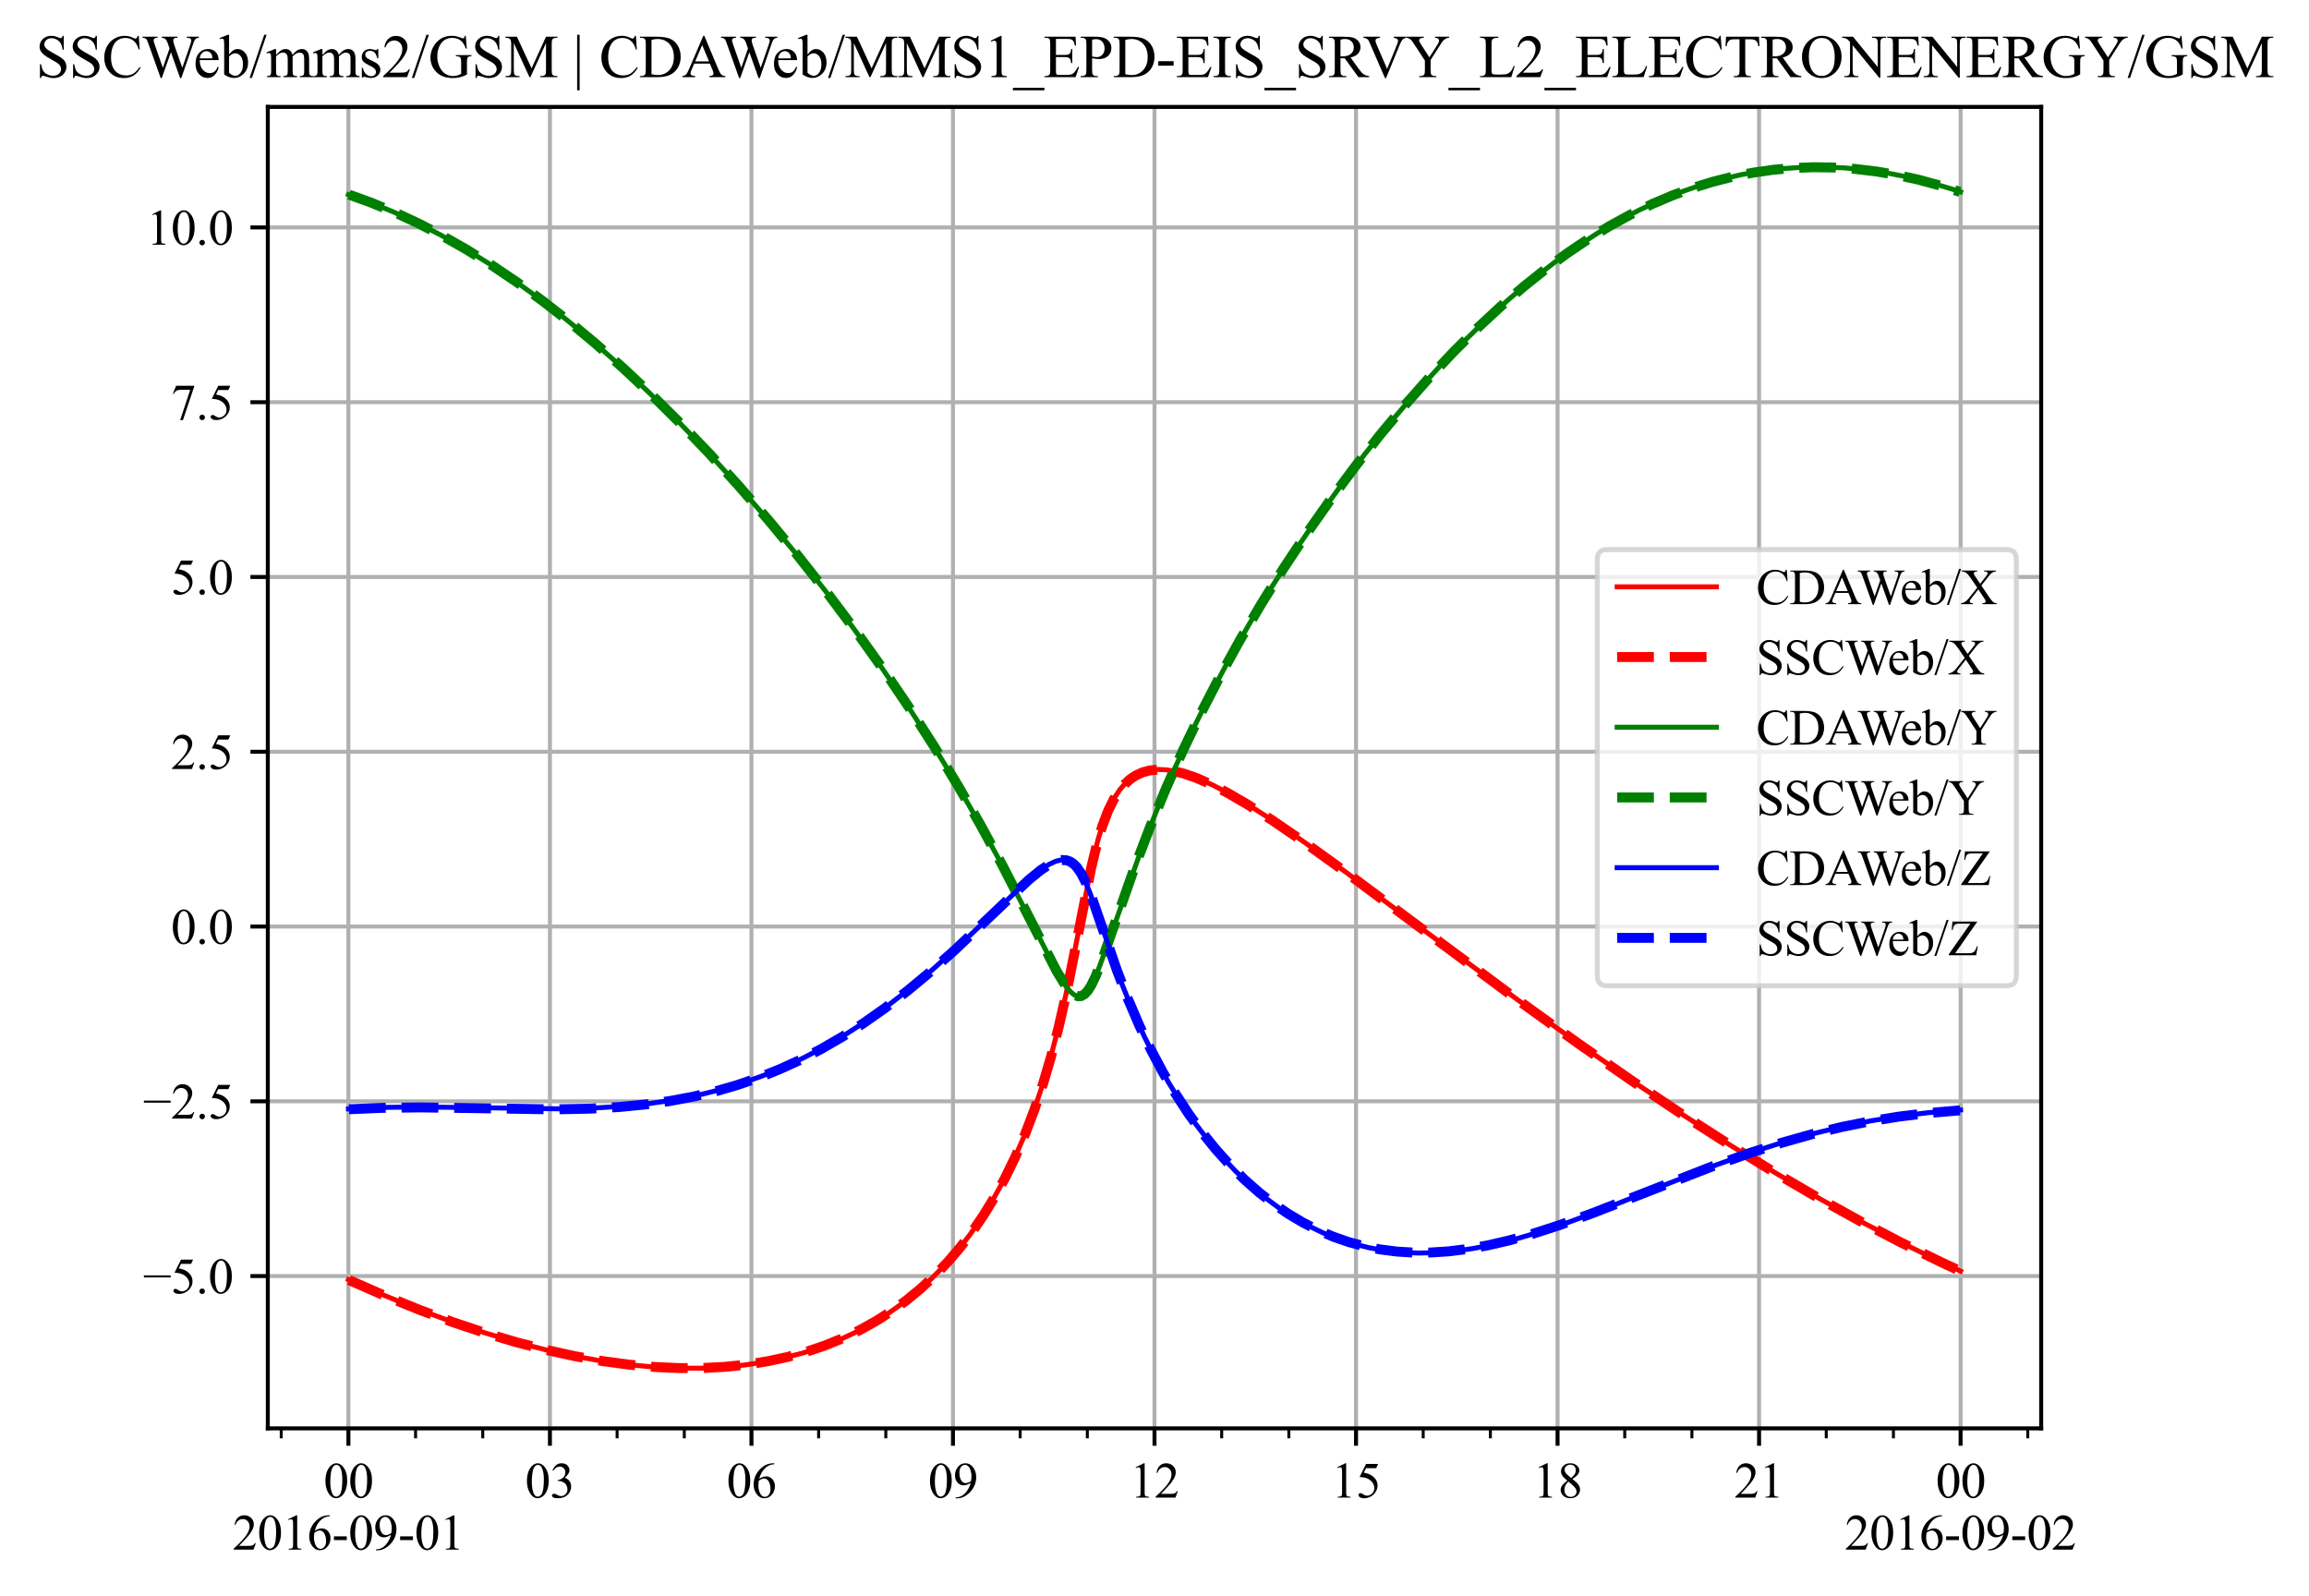 <?xml version="1.0" encoding="utf-8" standalone="no"?>
<!DOCTYPE svg PUBLIC "-//W3C//DTD SVG 1.1//EN"
  "http://www.w3.org/Graphics/SVG/1.1/DTD/svg11.dtd">
<svg xmlns:xlink="http://www.w3.org/1999/xlink" width="464.987pt" height="321.399pt" viewBox="0 0 464.987 321.399" xmlns="http://www.w3.org/2000/svg" version="1.1">
 <defs>
  <style type="text/css">*{stroke-linejoin: round; stroke-linecap: butt}</style>
 </defs>
 <g id="figure_1">
  <g id="patch_1">
   <path d="M 0 321.399 
L 464.987 321.399 
L 464.987 0 
L 0 0 
z
" style="fill: #ffffff"/>
  </g>
  <g id="axes_1">
   <g id="patch_2">
    <path d="M 53.933 287.644 
L 411.053 287.644 
L 411.053 21.532 
L 53.933 21.532 
z
" style="fill: #ffffff"/>
   </g>
   <g id="matplotlib.axis_1">
    <g id="xtick_1">
     <g id="line2d_1">
      <path d="M 70.162 287.644 
L 70.162 21.532 
" clip-path="url(#pa63a596f35)" style="fill: none; stroke: #b0b0b0; stroke-width: 0.8; stroke-linecap: square"/>
     </g>
     <g id="line2d_2">
      <defs>
       <path id="md179027263" d="M 0 0 
L 0 3.5 
" style="stroke: #000000; stroke-width: 0.8"/>
      </defs>
      <g>
       <use xlink:href="#md179027263" x="70.162" y="287.644" style="stroke: #000000; stroke-width: 0.8"/>
      </g>
     </g>
     <g id="text_1">
      <!-- 00 -->
      <g transform="translate(65.162 301.588) scale(0.1 -0.1)">
       <defs>
        <path id="TimesNewRomanPSMT-30" d="M 231 2094 
Q 231 2819 450 3342 
Q 669 3866 1031 4122 
Q 1313 4325 1613 4325 
Q 2100 4325 2488 3828 
Q 2972 3213 2972 2159 
Q 2972 1422 2759 906 
Q 2547 391 2217 158 
Q 1888 -75 1581 -75 
Q 975 -75 572 641 
Q 231 1244 231 2094 
z
M 844 2016 
Q 844 1141 1059 588 
Q 1238 122 1591 122 
Q 1759 122 1940 273 
Q 2122 425 2216 781 
Q 2359 1319 2359 2297 
Q 2359 3022 2209 3506 
Q 2097 3866 1919 4016 
Q 1791 4119 1609 4119 
Q 1397 4119 1231 3928 
Q 1006 3669 925 3112 
Q 844 2556 844 2016 
z
" transform="scale(0.016)"/>
       </defs>
       <use xlink:href="#TimesNewRomanPSMT-30"/>
       <use xlink:href="#TimesNewRomanPSMT-30" x="50"/>
      </g>
      <!-- 2016-09-01 -->
      <g transform="translate(46.833 312.06) scale(0.1 -0.1)">
       <defs>
        <path id="TimesNewRomanPSMT-32" d="M 2934 816 
L 2638 0 
L 138 0 
L 138 116 
Q 1241 1122 1691 1759 
Q 2141 2397 2141 2925 
Q 2141 3328 1894 3587 
Q 1647 3847 1303 3847 
Q 991 3847 742 3664 
Q 494 3481 375 3128 
L 259 3128 
Q 338 3706 661 4015 
Q 984 4325 1469 4325 
Q 1984 4325 2329 3994 
Q 2675 3663 2675 3213 
Q 2675 2891 2525 2569 
Q 2294 2063 1775 1497 
Q 997 647 803 472 
L 1909 472 
Q 2247 472 2383 497 
Q 2519 522 2628 598 
Q 2738 675 2819 816 
L 2934 816 
z
" transform="scale(0.016)"/>
        <path id="TimesNewRomanPSMT-31" d="M 750 3822 
L 1781 4325 
L 1884 4325 
L 1884 747 
Q 1884 391 1914 303 
Q 1944 216 2037 169 
Q 2131 122 2419 116 
L 2419 0 
L 825 0 
L 825 116 
Q 1125 122 1212 167 
Q 1300 213 1334 289 
Q 1369 366 1369 747 
L 1369 3034 
Q 1369 3497 1338 3628 
Q 1316 3728 1258 3775 
Q 1200 3822 1119 3822 
Q 1003 3822 797 3725 
L 750 3822 
z
" transform="scale(0.016)"/>
        <path id="TimesNewRomanPSMT-36" d="M 2869 4325 
L 2869 4209 
Q 2456 4169 2195 4045 
Q 1934 3922 1679 3669 
Q 1425 3416 1258 3105 
Q 1091 2794 978 2366 
Q 1428 2675 1881 2675 
Q 2316 2675 2634 2325 
Q 2953 1975 2953 1425 
Q 2953 894 2631 456 
Q 2244 -75 1606 -75 
Q 1172 -75 869 213 
Q 275 772 275 1663 
Q 275 2231 503 2743 
Q 731 3256 1154 3653 
Q 1578 4050 1965 4187 
Q 2353 4325 2688 4325 
L 2869 4325 
z
M 925 2138 
Q 869 1716 869 1456 
Q 869 1156 980 804 
Q 1091 453 1309 247 
Q 1469 100 1697 100 
Q 1969 100 2183 356 
Q 2397 613 2397 1088 
Q 2397 1622 2184 2012 
Q 1972 2403 1581 2403 
Q 1463 2403 1327 2353 
Q 1191 2303 925 2138 
z
" transform="scale(0.016)"/>
        <path id="TimesNewRomanPSMT-2d" d="M 259 1672 
L 1875 1672 
L 1875 1200 
L 259 1200 
L 259 1672 
z
" transform="scale(0.016)"/>
        <path id="TimesNewRomanPSMT-39" d="M 338 -88 
L 338 28 
Q 744 34 1094 217 
Q 1444 400 1770 856 
Q 2097 1313 2225 1859 
Q 1734 1544 1338 1544 
Q 891 1544 572 1889 
Q 253 2234 253 2806 
Q 253 3363 572 3797 
Q 956 4325 1575 4325 
Q 2097 4325 2469 3894 
Q 2925 3359 2925 2575 
Q 2925 1869 2578 1258 
Q 2231 647 1613 244 
Q 1109 -88 516 -88 
L 338 -88 
z
M 2275 2091 
Q 2331 2497 2331 2741 
Q 2331 3044 2228 3395 
Q 2125 3747 1936 3934 
Q 1747 4122 1506 4122 
Q 1228 4122 1018 3872 
Q 809 3622 809 3128 
Q 809 2469 1088 2097 
Q 1291 1828 1588 1828 
Q 1731 1828 1928 1897 
Q 2125 1966 2275 2091 
z
" transform="scale(0.016)"/>
       </defs>
       <use xlink:href="#TimesNewRomanPSMT-32"/>
       <use xlink:href="#TimesNewRomanPSMT-30" x="50"/>
       <use xlink:href="#TimesNewRomanPSMT-31" x="100"/>
       <use xlink:href="#TimesNewRomanPSMT-36" x="150"/>
       <use xlink:href="#TimesNewRomanPSMT-2d" x="200"/>
       <use xlink:href="#TimesNewRomanPSMT-30" x="233.301"/>
       <use xlink:href="#TimesNewRomanPSMT-39" x="283.301"/>
       <use xlink:href="#TimesNewRomanPSMT-2d" x="333.301"/>
       <use xlink:href="#TimesNewRomanPSMT-30" x="366.602"/>
       <use xlink:href="#TimesNewRomanPSMT-31" x="416.602"/>
      </g>
     </g>
    </g>
    <g id="xtick_2">
     <g id="line2d_3">
      <path d="M 110.745 287.644 
L 110.745 21.532 
" clip-path="url(#pa63a596f35)" style="fill: none; stroke: #b0b0b0; stroke-width: 0.8; stroke-linecap: square"/>
     </g>
     <g id="line2d_4">
      <g>
       <use xlink:href="#md179027263" x="110.745" y="287.644" style="stroke: #000000; stroke-width: 0.8"/>
      </g>
     </g>
     <g id="text_2">
      <!-- 03 -->
      <g transform="translate(105.745 301.588) scale(0.1 -0.1)">
       <defs>
        <path id="TimesNewRomanPSMT-33" d="M 325 3431 
Q 506 3859 782 4092 
Q 1059 4325 1472 4325 
Q 1981 4325 2253 3994 
Q 2459 3747 2459 3466 
Q 2459 3003 1878 2509 
Q 2269 2356 2469 2072 
Q 2669 1788 2669 1403 
Q 2669 853 2319 450 
Q 1863 -75 997 -75 
Q 569 -75 414 31 
Q 259 138 259 259 
Q 259 350 332 419 
Q 406 488 509 488 
Q 588 488 669 463 
Q 722 447 909 348 
Q 1097 250 1169 231 
Q 1284 197 1416 197 
Q 1734 197 1970 444 
Q 2206 691 2206 1028 
Q 2206 1275 2097 1509 
Q 2016 1684 1919 1775 
Q 1784 1900 1550 2001 
Q 1316 2103 1072 2103 
L 972 2103 
L 972 2197 
Q 1219 2228 1467 2375 
Q 1716 2522 1828 2728 
Q 1941 2934 1941 3181 
Q 1941 3503 1739 3701 
Q 1538 3900 1238 3900 
Q 753 3900 428 3381 
L 325 3431 
z
" transform="scale(0.016)"/>
       </defs>
       <use xlink:href="#TimesNewRomanPSMT-30"/>
       <use xlink:href="#TimesNewRomanPSMT-33" x="50"/>
      </g>
     </g>
    </g>
    <g id="xtick_3">
     <g id="line2d_5">
      <path d="M 151.328 287.644 
L 151.328 21.532 
" clip-path="url(#pa63a596f35)" style="fill: none; stroke: #b0b0b0; stroke-width: 0.8; stroke-linecap: square"/>
     </g>
     <g id="line2d_6">
      <g>
       <use xlink:href="#md179027263" x="151.328" y="287.644" style="stroke: #000000; stroke-width: 0.8"/>
      </g>
     </g>
     <g id="text_3">
      <!-- 06 -->
      <g transform="translate(146.328 301.588) scale(0.1 -0.1)">
       <use xlink:href="#TimesNewRomanPSMT-30"/>
       <use xlink:href="#TimesNewRomanPSMT-36" x="50"/>
      </g>
     </g>
    </g>
    <g id="xtick_4">
     <g id="line2d_7">
      <path d="M 191.911 287.644 
L 191.911 21.532 
" clip-path="url(#pa63a596f35)" style="fill: none; stroke: #b0b0b0; stroke-width: 0.8; stroke-linecap: square"/>
     </g>
     <g id="line2d_8">
      <g>
       <use xlink:href="#md179027263" x="191.911" y="287.644" style="stroke: #000000; stroke-width: 0.8"/>
      </g>
     </g>
     <g id="text_4">
      <!-- 09 -->
      <g transform="translate(186.911 301.588) scale(0.1 -0.1)">
       <use xlink:href="#TimesNewRomanPSMT-30"/>
       <use xlink:href="#TimesNewRomanPSMT-39" x="50"/>
      </g>
     </g>
    </g>
    <g id="xtick_5">
     <g id="line2d_9">
      <path d="M 232.494 287.644 
L 232.494 21.532 
" clip-path="url(#pa63a596f35)" style="fill: none; stroke: #b0b0b0; stroke-width: 0.8; stroke-linecap: square"/>
     </g>
     <g id="line2d_10">
      <g>
       <use xlink:href="#md179027263" x="232.494" y="287.644" style="stroke: #000000; stroke-width: 0.8"/>
      </g>
     </g>
     <g id="text_5">
      <!-- 12 -->
      <g transform="translate(227.494 301.588) scale(0.1 -0.1)">
       <use xlink:href="#TimesNewRomanPSMT-31"/>
       <use xlink:href="#TimesNewRomanPSMT-32" x="50"/>
      </g>
     </g>
    </g>
    <g id="xtick_6">
     <g id="line2d_11">
      <path d="M 273.077 287.644 
L 273.077 21.532 
" clip-path="url(#pa63a596f35)" style="fill: none; stroke: #b0b0b0; stroke-width: 0.8; stroke-linecap: square"/>
     </g>
     <g id="line2d_12">
      <g>
       <use xlink:href="#md179027263" x="273.077" y="287.644" style="stroke: #000000; stroke-width: 0.8"/>
      </g>
     </g>
     <g id="text_6">
      <!-- 15 -->
      <g transform="translate(268.077 301.588) scale(0.1 -0.1)">
       <defs>
        <path id="TimesNewRomanPSMT-35" d="M 2778 4238 
L 2534 3706 
L 1259 3706 
L 981 3138 
Q 1809 3016 2294 2522 
Q 2709 2097 2709 1522 
Q 2709 1188 2573 903 
Q 2438 619 2231 419 
Q 2025 219 1772 97 
Q 1413 -75 1034 -75 
Q 653 -75 479 54 
Q 306 184 306 341 
Q 306 428 378 495 
Q 450 563 559 563 
Q 641 563 702 538 
Q 763 513 909 409 
Q 1144 247 1384 247 
Q 1750 247 2026 523 
Q 2303 800 2303 1197 
Q 2303 1581 2056 1914 
Q 1809 2247 1375 2428 
Q 1034 2569 447 2591 
L 1259 4238 
L 2778 4238 
z
" transform="scale(0.016)"/>
       </defs>
       <use xlink:href="#TimesNewRomanPSMT-31"/>
       <use xlink:href="#TimesNewRomanPSMT-35" x="50"/>
      </g>
     </g>
    </g>
    <g id="xtick_7">
     <g id="line2d_13">
      <path d="M 313.66 287.644 
L 313.66 21.532 
" clip-path="url(#pa63a596f35)" style="fill: none; stroke: #b0b0b0; stroke-width: 0.8; stroke-linecap: square"/>
     </g>
     <g id="line2d_14">
      <g>
       <use xlink:href="#md179027263" x="313.66" y="287.644" style="stroke: #000000; stroke-width: 0.8"/>
      </g>
     </g>
     <g id="text_7">
      <!-- 18 -->
      <g transform="translate(308.66 301.588) scale(0.1 -0.1)">
       <defs>
        <path id="TimesNewRomanPSMT-38" d="M 1228 2134 
Q 725 2547 579 2797 
Q 434 3047 434 3316 
Q 434 3728 753 4026 
Q 1072 4325 1600 4325 
Q 2113 4325 2425 4047 
Q 2738 3769 2738 3413 
Q 2738 3175 2569 2928 
Q 2400 2681 1866 2347 
Q 2416 1922 2594 1678 
Q 2831 1359 2831 1006 
Q 2831 559 2490 242 
Q 2150 -75 1597 -75 
Q 994 -75 656 303 
Q 388 606 388 966 
Q 388 1247 577 1523 
Q 766 1800 1228 2134 
z
M 1719 2469 
Q 2094 2806 2194 3001 
Q 2294 3197 2294 3444 
Q 2294 3772 2109 3958 
Q 1925 4144 1606 4144 
Q 1288 4144 1088 3959 
Q 888 3775 888 3528 
Q 888 3366 970 3203 
Q 1053 3041 1206 2894 
L 1719 2469 
z
M 1375 2016 
Q 1116 1797 991 1539 
Q 866 1281 866 981 
Q 866 578 1086 336 
Q 1306 94 1647 94 
Q 1984 94 2187 284 
Q 2391 475 2391 747 
Q 2391 972 2272 1150 
Q 2050 1481 1375 2016 
z
" transform="scale(0.016)"/>
       </defs>
       <use xlink:href="#TimesNewRomanPSMT-31"/>
       <use xlink:href="#TimesNewRomanPSMT-38" x="50"/>
      </g>
     </g>
    </g>
    <g id="xtick_8">
     <g id="line2d_15">
      <path d="M 354.243 287.644 
L 354.243 21.532 
" clip-path="url(#pa63a596f35)" style="fill: none; stroke: #b0b0b0; stroke-width: 0.8; stroke-linecap: square"/>
     </g>
     <g id="line2d_16">
      <g>
       <use xlink:href="#md179027263" x="354.243" y="287.644" style="stroke: #000000; stroke-width: 0.8"/>
      </g>
     </g>
     <g id="text_8">
      <!-- 21 -->
      <g transform="translate(349.243 301.588) scale(0.1 -0.1)">
       <use xlink:href="#TimesNewRomanPSMT-32"/>
       <use xlink:href="#TimesNewRomanPSMT-31" x="50"/>
      </g>
     </g>
    </g>
    <g id="xtick_9">
     <g id="line2d_17">
      <path d="M 394.826 287.644 
L 394.826 21.532 
" clip-path="url(#pa63a596f35)" style="fill: none; stroke: #b0b0b0; stroke-width: 0.8; stroke-linecap: square"/>
     </g>
     <g id="line2d_18">
      <g>
       <use xlink:href="#md179027263" x="394.826" y="287.644" style="stroke: #000000; stroke-width: 0.8"/>
      </g>
     </g>
     <g id="text_9">
      <!-- 00 -->
      <g transform="translate(389.826 301.588) scale(0.1 -0.1)">
       <use xlink:href="#TimesNewRomanPSMT-30"/>
       <use xlink:href="#TimesNewRomanPSMT-30" x="50"/>
      </g>
      <!-- 2016-09-02 -->
      <g transform="translate(371.496 312.06) scale(0.1 -0.1)">
       <use xlink:href="#TimesNewRomanPSMT-32"/>
       <use xlink:href="#TimesNewRomanPSMT-30" x="50"/>
       <use xlink:href="#TimesNewRomanPSMT-31" x="100"/>
       <use xlink:href="#TimesNewRomanPSMT-36" x="150"/>
       <use xlink:href="#TimesNewRomanPSMT-2d" x="200"/>
       <use xlink:href="#TimesNewRomanPSMT-30" x="233.301"/>
       <use xlink:href="#TimesNewRomanPSMT-39" x="283.301"/>
       <use xlink:href="#TimesNewRomanPSMT-2d" x="333.301"/>
       <use xlink:href="#TimesNewRomanPSMT-30" x="366.602"/>
       <use xlink:href="#TimesNewRomanPSMT-32" x="416.602"/>
      </g>
     </g>
    </g>
    <g id="xtick_10">
     <g id="line2d_19">
      <defs>
       <path id="mcf7616ae1f" d="M 0 0 
L 0 2 
" style="stroke: #000000; stroke-width: 0.6"/>
      </defs>
      <g>
       <use xlink:href="#mcf7616ae1f" x="56.635" y="287.644" style="stroke: #000000; stroke-width: 0.6"/>
      </g>
     </g>
    </g>
    <g id="xtick_11">
     <g id="line2d_20">
      <g>
       <use xlink:href="#mcf7616ae1f" x="83.69" y="287.644" style="stroke: #000000; stroke-width: 0.6"/>
      </g>
     </g>
    </g>
    <g id="xtick_12">
     <g id="line2d_21">
      <g>
       <use xlink:href="#mcf7616ae1f" x="97.218" y="287.644" style="stroke: #000000; stroke-width: 0.6"/>
      </g>
     </g>
    </g>
    <g id="xtick_13">
     <g id="line2d_22">
      <g>
       <use xlink:href="#mcf7616ae1f" x="124.273" y="287.644" style="stroke: #000000; stroke-width: 0.6"/>
      </g>
     </g>
    </g>
    <g id="xtick_14">
     <g id="line2d_23">
      <g>
       <use xlink:href="#mcf7616ae1f" x="137.801" y="287.644" style="stroke: #000000; stroke-width: 0.6"/>
      </g>
     </g>
    </g>
    <g id="xtick_15">
     <g id="line2d_24">
      <g>
       <use xlink:href="#mcf7616ae1f" x="164.856" y="287.644" style="stroke: #000000; stroke-width: 0.6"/>
      </g>
     </g>
    </g>
    <g id="xtick_16">
     <g id="line2d_25">
      <g>
       <use xlink:href="#mcf7616ae1f" x="178.384" y="287.644" style="stroke: #000000; stroke-width: 0.6"/>
      </g>
     </g>
    </g>
    <g id="xtick_17">
     <g id="line2d_26">
      <g>
       <use xlink:href="#mcf7616ae1f" x="205.439" y="287.644" style="stroke: #000000; stroke-width: 0.6"/>
      </g>
     </g>
    </g>
    <g id="xtick_18">
     <g id="line2d_27">
      <g>
       <use xlink:href="#mcf7616ae1f" x="218.966" y="287.644" style="stroke: #000000; stroke-width: 0.6"/>
      </g>
     </g>
    </g>
    <g id="xtick_19">
     <g id="line2d_28">
      <g>
       <use xlink:href="#mcf7616ae1f" x="246.022" y="287.644" style="stroke: #000000; stroke-width: 0.6"/>
      </g>
     </g>
    </g>
    <g id="xtick_20">
     <g id="line2d_29">
      <g>
       <use xlink:href="#mcf7616ae1f" x="259.549" y="287.644" style="stroke: #000000; stroke-width: 0.6"/>
      </g>
     </g>
    </g>
    <g id="xtick_21">
     <g id="line2d_30">
      <g>
       <use xlink:href="#mcf7616ae1f" x="286.605" y="287.644" style="stroke: #000000; stroke-width: 0.6"/>
      </g>
     </g>
    </g>
    <g id="xtick_22">
     <g id="line2d_31">
      <g>
       <use xlink:href="#mcf7616ae1f" x="300.132" y="287.644" style="stroke: #000000; stroke-width: 0.6"/>
      </g>
     </g>
    </g>
    <g id="xtick_23">
     <g id="line2d_32">
      <g>
       <use xlink:href="#mcf7616ae1f" x="327.188" y="287.644" style="stroke: #000000; stroke-width: 0.6"/>
      </g>
     </g>
    </g>
    <g id="xtick_24">
     <g id="line2d_33">
      <g>
       <use xlink:href="#mcf7616ae1f" x="340.715" y="287.644" style="stroke: #000000; stroke-width: 0.6"/>
      </g>
     </g>
    </g>
    <g id="xtick_25">
     <g id="line2d_34">
      <g>
       <use xlink:href="#mcf7616ae1f" x="367.771" y="287.644" style="stroke: #000000; stroke-width: 0.6"/>
      </g>
     </g>
    </g>
    <g id="xtick_26">
     <g id="line2d_35">
      <g>
       <use xlink:href="#mcf7616ae1f" x="381.298" y="287.644" style="stroke: #000000; stroke-width: 0.6"/>
      </g>
     </g>
    </g>
    <g id="xtick_27">
     <g id="line2d_36">
      <g>
       <use xlink:href="#mcf7616ae1f" x="408.353" y="287.644" style="stroke: #000000; stroke-width: 0.6"/>
      </g>
     </g>
    </g>
   </g>
   <g id="matplotlib.axis_2">
    <g id="ytick_1">
     <g id="line2d_37">
      <path d="M 53.933 256.973 
L 411.053 256.973 
" clip-path="url(#pa63a596f35)" style="fill: none; stroke: #b0b0b0; stroke-width: 0.8; stroke-linecap: square"/>
     </g>
     <g id="line2d_38">
      <defs>
       <path id="m4e3e6732d6" d="M 0 0 
L -3.5 0 
" style="stroke: #000000; stroke-width: 0.8"/>
      </defs>
      <g>
       <use xlink:href="#m4e3e6732d6" x="53.933" y="256.973" style="stroke: #000000; stroke-width: 0.8"/>
      </g>
     </g>
     <g id="text_10">
      <!-- −5.0 -->
      <g transform="translate(28.794 260.445) scale(0.1 -0.1)">
       <defs>
        <path id="TimesNewRomanPSMT-2212" d="M 3484 2000 
L 116 2000 
L 116 2256 
L 3484 2256 
L 3484 2000 
z
" transform="scale(0.016)"/>
        <path id="TimesNewRomanPSMT-2e" d="M 800 606 
Q 947 606 1047 504 
Q 1147 403 1147 259 
Q 1147 116 1045 14 
Q 944 -88 800 -88 
Q 656 -88 554 14 
Q 453 116 453 259 
Q 453 406 554 506 
Q 656 606 800 606 
z
" transform="scale(0.016)"/>
       </defs>
       <use xlink:href="#TimesNewRomanPSMT-2212"/>
       <use xlink:href="#TimesNewRomanPSMT-35" x="56.396"/>
       <use xlink:href="#TimesNewRomanPSMT-2e" x="106.396"/>
       <use xlink:href="#TimesNewRomanPSMT-30" x="131.396"/>
      </g>
     </g>
    </g>
    <g id="ytick_2">
     <g id="line2d_39">
      <path d="M 53.933 221.778 
L 411.053 221.778 
" clip-path="url(#pa63a596f35)" style="fill: none; stroke: #b0b0b0; stroke-width: 0.8; stroke-linecap: square"/>
     </g>
     <g id="line2d_40">
      <g>
       <use xlink:href="#m4e3e6732d6" x="53.933" y="221.778" style="stroke: #000000; stroke-width: 0.8"/>
      </g>
     </g>
     <g id="text_11">
      <!-- −2.5 -->
      <g transform="translate(28.794 225.25) scale(0.1 -0.1)">
       <use xlink:href="#TimesNewRomanPSMT-2212"/>
       <use xlink:href="#TimesNewRomanPSMT-32" x="56.396"/>
       <use xlink:href="#TimesNewRomanPSMT-2e" x="106.396"/>
       <use xlink:href="#TimesNewRomanPSMT-35" x="131.396"/>
      </g>
     </g>
    </g>
    <g id="ytick_3">
     <g id="line2d_41">
      <path d="M 53.933 186.582 
L 411.053 186.582 
" clip-path="url(#pa63a596f35)" style="fill: none; stroke: #b0b0b0; stroke-width: 0.8; stroke-linecap: square"/>
     </g>
     <g id="line2d_42">
      <g>
       <use xlink:href="#m4e3e6732d6" x="53.933" y="186.582" style="stroke: #000000; stroke-width: 0.8"/>
      </g>
     </g>
     <g id="text_12">
      <!-- 0.0 -->
      <g transform="translate(34.433 190.054) scale(0.1 -0.1)">
       <use xlink:href="#TimesNewRomanPSMT-30"/>
       <use xlink:href="#TimesNewRomanPSMT-2e" x="50"/>
       <use xlink:href="#TimesNewRomanPSMT-30" x="75"/>
      </g>
     </g>
    </g>
    <g id="ytick_4">
     <g id="line2d_43">
      <path d="M 53.933 151.387 
L 411.053 151.387 
" clip-path="url(#pa63a596f35)" style="fill: none; stroke: #b0b0b0; stroke-width: 0.8; stroke-linecap: square"/>
     </g>
     <g id="line2d_44">
      <g>
       <use xlink:href="#m4e3e6732d6" x="53.933" y="151.387" style="stroke: #000000; stroke-width: 0.8"/>
      </g>
     </g>
     <g id="text_13">
      <!-- 2.5 -->
      <g transform="translate(34.433 154.859) scale(0.1 -0.1)">
       <use xlink:href="#TimesNewRomanPSMT-32"/>
       <use xlink:href="#TimesNewRomanPSMT-2e" x="50"/>
       <use xlink:href="#TimesNewRomanPSMT-35" x="75"/>
      </g>
     </g>
    </g>
    <g id="ytick_5">
     <g id="line2d_45">
      <path d="M 53.933 116.192 
L 411.053 116.192 
" clip-path="url(#pa63a596f35)" style="fill: none; stroke: #b0b0b0; stroke-width: 0.8; stroke-linecap: square"/>
     </g>
     <g id="line2d_46">
      <g>
       <use xlink:href="#m4e3e6732d6" x="53.933" y="116.192" style="stroke: #000000; stroke-width: 0.8"/>
      </g>
     </g>
     <g id="text_14">
      <!-- 5.0 -->
      <g transform="translate(34.433 119.664) scale(0.1 -0.1)">
       <use xlink:href="#TimesNewRomanPSMT-35"/>
       <use xlink:href="#TimesNewRomanPSMT-2e" x="50"/>
       <use xlink:href="#TimesNewRomanPSMT-30" x="75"/>
      </g>
     </g>
    </g>
    <g id="ytick_6">
     <g id="line2d_47">
      <path d="M 53.933 80.996 
L 411.053 80.996 
" clip-path="url(#pa63a596f35)" style="fill: none; stroke: #b0b0b0; stroke-width: 0.8; stroke-linecap: square"/>
     </g>
     <g id="line2d_48">
      <g>
       <use xlink:href="#m4e3e6732d6" x="53.933" y="80.996" style="stroke: #000000; stroke-width: 0.8"/>
      </g>
     </g>
     <g id="text_15">
      <!-- 7.5 -->
      <g transform="translate(34.433 84.468) scale(0.1 -0.1)">
       <defs>
        <path id="TimesNewRomanPSMT-37" d="M 644 4238 
L 2916 4238 
L 2916 4119 
L 1503 -88 
L 1153 -88 
L 2419 3728 
L 1253 3728 
Q 900 3728 750 3644 
Q 488 3500 328 3200 
L 238 3234 
L 644 4238 
z
" transform="scale(0.016)"/>
       </defs>
       <use xlink:href="#TimesNewRomanPSMT-37"/>
       <use xlink:href="#TimesNewRomanPSMT-2e" x="50"/>
       <use xlink:href="#TimesNewRomanPSMT-35" x="75"/>
      </g>
     </g>
    </g>
    <g id="ytick_7">
     <g id="line2d_49">
      <path d="M 53.933 45.801 
L 411.053 45.801 
" clip-path="url(#pa63a596f35)" style="fill: none; stroke: #b0b0b0; stroke-width: 0.8; stroke-linecap: square"/>
     </g>
     <g id="line2d_50">
      <g>
       <use xlink:href="#m4e3e6732d6" x="53.933" y="45.801" style="stroke: #000000; stroke-width: 0.8"/>
      </g>
     </g>
     <g id="text_16">
      <!-- 10.0 -->
      <g transform="translate(29.433 49.273) scale(0.1 -0.1)">
       <use xlink:href="#TimesNewRomanPSMT-31"/>
       <use xlink:href="#TimesNewRomanPSMT-30" x="50"/>
       <use xlink:href="#TimesNewRomanPSMT-2e" x="100"/>
       <use xlink:href="#TimesNewRomanPSMT-30" x="125"/>
      </g>
     </g>
    </g>
   </g>
   <g id="line2d_51">
    <path d="M 70.166 257.681 
L 77.431 260.886 
L 84.428 263.732 
L 91.164 266.234 
L 97.644 268.406 
L 103.879 270.263 
L 109.873 271.819 
L 115.633 273.086 
L 121.165 274.078 
L 126.477 274.806 
L 131.577 275.282 
L 136.47 275.518 
L 141.165 275.523 
L 145.669 275.307 
L 149.961 274.881 
L 154.111 274.247 
L 158.094 273.415 
L 161.918 272.39 
L 165.589 271.177 
L 169.117 269.778 
L 172.506 268.195 
L 175.764 266.429 
L 178.897 264.478 
L 181.91 262.34 
L 184.807 260.011 
L 187.591 257.487 
L 190.269 254.759 
L 192.84 251.82 
L 195.308 248.661 
L 197.672 245.272 
L 199.933 241.639 
L 202.096 237.742 
L 204.157 233.566 
L 206.121 229.08 
L 207.988 224.256 
L 209.762 219.049 
L 211.456 213.381 
L 213.089 207.125 
L 214.717 199.991 
L 216.524 190.999 
L 219.964 173.631 
L 221.165 168.909 
L 222.267 165.443 
L 223.342 162.773 
L 224.414 160.684 
L 225.502 159.037 
L 226.618 157.743 
L 227.771 156.74 
L 228.977 155.982 
L 230.257 155.439 
L 231.639 155.096 
L 233.15 154.953 
L 234.83 155.021 
L 236.72 155.324 
L 238.871 155.901 
L 241.345 156.802 
L 244.222 158.093 
L 247.602 159.861 
L 251.631 162.229 
L 256.534 165.379 
L 262.696 169.614 
L 270.979 175.594 
L 285.084 186.097 
L 305.621 201.339 
L 318.03 210.261 
L 329.007 217.884 
L 339.182 224.683 
L 348.792 230.839 
L 357.839 236.376 
L 366.61 241.485 
L 375.025 246.133 
L 383.115 250.349 
L 390.895 254.156 
L 394.821 255.979 
L 394.821 255.979 
" clip-path="url(#pa63a596f35)" style="fill: none; stroke: #ff0000; stroke-linecap: square"/>
   </g>
   <g id="line2d_52">
    <path d="M 70.275 257.769 
L 77.49 260.941 
L 84.479 263.775 
L 91.243 266.277 
L 97.781 268.458 
L 104.094 270.326 
L 109.956 271.836 
L 115.818 273.115 
L 121.229 274.075 
L 126.64 274.807 
L 131.826 275.278 
L 136.786 275.5 
L 141.521 275.486 
L 146.03 275.25 
L 150.314 274.805 
L 154.597 274.128 
L 158.656 273.25 
L 162.489 272.189 
L 166.096 270.964 
L 169.703 269.499 
L 173.085 267.882 
L 176.467 266.001 
L 179.624 263.98 
L 182.555 261.844 
L 185.486 259.427 
L 188.191 256.913 
L 190.897 254.089 
L 193.377 251.188 
L 195.857 247.94 
L 198.111 244.638 
L 200.366 240.944 
L 202.395 237.223 
L 204.424 233.055 
L 206.453 228.345 
L 208.257 223.602 
L 210.061 218.213 
L 211.639 212.846 
L 213.217 206.741 
L 214.795 199.78 
L 216.599 190.781 
L 219.756 174.692 
L 220.883 170.046 
L 222.01 166.277 
L 223.137 163.311 
L 224.265 161.01 
L 225.392 159.241 
L 226.519 157.892 
L 227.647 156.877 
L 228.774 156.131 
L 230.127 155.52 
L 231.48 155.158 
L 233.058 154.986 
L 234.636 155.031 
L 236.44 155.294 
L 238.469 155.804 
L 240.949 156.669 
L 243.88 157.953 
L 247.262 159.698 
L 251.32 162.063 
L 256.28 165.235 
L 262.368 169.407 
L 270.71 175.421 
L 284.688 185.824 
L 305.882 201.548 
L 317.831 210.138 
L 328.653 217.657 
L 338.799 224.444 
L 348.494 230.662 
L 357.512 236.19 
L 366.305 241.323 
L 374.647 245.941 
L 382.764 250.184 
L 390.655 254.055 
L 394.713 255.942 
L 394.713 255.942 
" clip-path="url(#pa63a596f35)" style="fill: none; stroke-dasharray: 7.4,3.2; stroke-dashoffset: 0; stroke: #ff0000; stroke-width: 2"/>
   </g>
   <g id="line2d_53">
    <path d="M 70.166 39.183 
L 74.731 40.83 
L 79.362 42.738 
L 84.064 44.918 
L 88.841 47.378 
L 93.698 50.131 
L 98.641 53.19 
L 103.679 56.572 
L 108.822 60.293 
L 114.079 64.374 
L 119.461 68.834 
L 124.975 73.696 
L 130.626 78.976 
L 136.411 84.688 
L 142.316 90.834 
L 148.308 97.394 
L 154.335 104.321 
L 160.333 111.554 
L 166.22 119.003 
L 171.926 126.581 
L 177.4 134.218 
L 182.614 141.875 
L 187.568 149.541 
L 192.279 157.241 
L 196.791 165.043 
L 201.199 173.111 
L 205.839 182.079 
L 213.076 196.148 
L 214.564 198.494 
L 215.608 199.755 
L 216.402 200.393 
L 217.046 200.642 
L 217.61 200.628 
L 218.155 200.388 
L 218.737 199.875 
L 219.405 198.971 
L 220.216 197.471 
L 221.274 195.005 
L 222.877 190.636 
L 230.236 169.968 
L 233.342 162.197 
L 236.563 154.735 
L 239.961 147.422 
L 243.565 140.194 
L 247.394 133.015 
L 251.458 125.868 
L 255.755 118.761 
L 260.277 111.713 
L 264.995 104.77 
L 269.87 97.991 
L 274.844 91.453 
L 279.86 85.225 
L 284.864 79.363 
L 289.811 73.908 
L 294.672 68.875 
L 299.432 64.264 
L 304.085 60.063 
L 308.636 56.25 
L 313.091 52.805 
L 317.457 49.708 
L 321.75 46.933 
L 325.981 44.461 
L 330.158 42.276 
L 334.296 40.361 
L 338.406 38.703 
L 342.498 37.29 
L 346.583 36.115 
L 350.663 35.172 
L 354.758 34.456 
L 358.873 33.962 
L 363.016 33.689 
L 367.192 33.636 
L 371.406 33.806 
L 375.665 34.201 
L 379.972 34.824 
L 384.329 35.679 
L 388.743 36.773 
L 393.213 38.111 
L 394.821 38.648 
L 394.821 38.648 
" clip-path="url(#pa63a596f35)" style="fill: none; stroke: #008000; stroke-linecap: square"/>
   </g>
   <g id="line2d_54">
    <path d="M 70.275 39.191 
L 74.784 40.822 
L 79.519 42.779 
L 84.254 44.982 
L 88.988 47.428 
L 93.948 50.25 
L 98.909 53.332 
L 104.094 56.829 
L 109.28 60.602 
L 114.465 64.646 
L 119.876 69.149 
L 125.513 74.14 
L 131.15 79.431 
L 137.011 85.246 
L 142.873 91.372 
L 148.735 97.81 
L 154.823 104.829 
L 160.685 111.917 
L 166.547 119.351 
L 172.409 127.156 
L 178.045 135.055 
L 183.231 142.711 
L 188.191 150.436 
L 192.926 158.23 
L 197.435 166.087 
L 201.944 174.413 
L 206.679 183.642 
L 212.766 195.524 
L 214.345 198.113 
L 215.472 199.563 
L 216.374 200.34 
L 217.05 200.622 
L 217.726 200.591 
L 218.403 200.214 
L 219.079 199.48 
L 219.756 198.412 
L 220.657 196.552 
L 222.01 193.122 
L 224.49 186.019 
L 228.549 174.502 
L 231.705 166.254 
L 234.861 158.633 
L 238.243 151.072 
L 241.851 143.583 
L 245.684 136.169 
L 249.742 128.831 
L 254.026 121.564 
L 258.535 114.369 
L 263.27 107.249 
L 268.004 100.523 
L 272.964 93.862 
L 277.924 87.567 
L 282.885 81.623 
L 287.845 76.02 
L 292.805 70.756 
L 297.54 66.049 
L 302.274 61.655 
L 306.783 57.764 
L 311.293 54.163 
L 315.576 51.014 
L 319.86 48.132 
L 324.144 45.518 
L 328.428 43.171 
L 332.711 41.09 
L 336.77 39.363 
L 340.828 37.871 
L 344.886 36.612 
L 348.945 35.582 
L 353.003 34.777 
L 357.061 34.194 
L 361.119 33.828 
L 365.178 33.675 
L 369.236 33.732 
L 373.52 34.014 
L 377.804 34.521 
L 382.087 35.249 
L 386.371 36.194 
L 390.88 37.42 
L 394.713 38.646 
L 394.713 38.646 
" clip-path="url(#pa63a596f35)" style="fill: none; stroke-dasharray: 7.4,3.2; stroke-dashoffset: 0; stroke: #008000; stroke-width: 2"/>
   </g>
   <g id="line2d_55">
    <path d="M 70.166 223.309 
L 76.671 223.017 
L 84.009 222.916 
L 93.45 223.024 
L 112.733 223.297 
L 119.63 223.13 
L 125.501 222.769 
L 130.801 222.224 
L 135.73 221.496 
L 140.4 220.582 
L 144.886 219.479 
L 149.216 218.186 
L 153.48 216.68 
L 157.68 214.96 
L 161.848 213.012 
L 166.009 210.822 
L 170.187 208.37 
L 174.41 205.631 
L 178.701 202.581 
L 183.104 199.176 
L 187.695 195.34 
L 192.635 190.917 
L 198.561 185.295 
L 207.027 177.257 
L 209.508 175.227 
L 211.248 174.074 
L 212.57 173.45 
L 213.627 173.186 
L 214.513 173.186 
L 215.298 173.406 
L 216.037 173.848 
L 216.774 174.557 
L 217.545 175.622 
L 218.397 177.201 
L 219.416 179.59 
L 220.853 183.593 
L 225.9 198.06 
L 228.166 203.672 
L 230.47 208.789 
L 232.854 213.548 
L 235.331 217.998 
L 237.896 222.152 
L 240.539 226.014 
L 243.251 229.586 
L 246.021 232.869 
L 248.84 235.868 
L 251.701 238.589 
L 254.593 241.037 
L 257.516 243.22 
L 260.466 245.149 
L 263.444 246.831 
L 266.455 248.277 
L 269.5 249.494 
L 272.589 250.49 
L 275.734 251.27 
L 278.945 251.838 
L 282.24 252.194 
L 285.636 252.336 
L 289.159 252.259 
L 292.84 251.955 
L 296.717 251.409 
L 300.845 250.6 
L 305.305 249.496 
L 310.226 248.044 
L 315.852 246.146 
L 322.776 243.562 
L 334.543 238.889 
L 345.562 234.609 
L 352.904 231.995 
L 359.349 229.933 
L 365.351 228.244 
L 371.134 226.846 
L 376.817 225.701 
L 382.51 224.78 
L 388.313 224.068 
L 394.354 223.552 
L 394.821 223.521 
L 394.821 223.521 
" clip-path="url(#pa63a596f35)" style="fill: none; stroke: #0000ff; stroke-linecap: square"/>
   </g>
   <g id="line2d_56">
    <path d="M 70.275 223.382 
L 76.813 223.1 
L 84.479 223.01 
L 93.948 223.133 
L 111.534 223.403 
L 118.749 223.262 
L 124.837 222.916 
L 130.022 222.409 
L 134.982 221.708 
L 139.717 220.813 
L 144.226 219.735 
L 148.51 218.489 
L 152.794 217.014 
L 157.078 215.297 
L 161.136 213.439 
L 165.42 211.224 
L 169.703 208.74 
L 173.987 205.987 
L 178.271 202.966 
L 182.78 199.5 
L 187.289 195.753 
L 192.249 191.333 
L 198.111 185.788 
L 207.13 177.217 
L 209.61 175.196 
L 211.414 174.018 
L 212.766 173.41 
L 213.894 173.18 
L 214.795 173.247 
L 215.472 173.487 
L 216.148 173.926 
L 216.825 174.594 
L 217.726 175.886 
L 218.628 177.647 
L 219.756 180.421 
L 221.559 185.619 
L 224.941 195.439 
L 227.196 201.291 
L 229.45 206.544 
L 231.705 211.27 
L 234.185 215.951 
L 236.665 220.168 
L 239.371 224.311 
L 242.076 228.037 
L 244.782 231.394 
L 247.713 234.657 
L 250.644 237.566 
L 253.575 240.152 
L 256.506 242.438 
L 259.437 244.444 
L 262.368 246.187 
L 265.299 247.684 
L 268.455 249.034 
L 271.612 250.128 
L 274.768 250.981 
L 277.924 251.606 
L 281.306 252.038 
L 284.688 252.24 
L 288.07 252.228 
L 291.678 251.997 
L 295.51 251.526 
L 299.569 250.799 
L 303.852 249.809 
L 308.587 248.485 
L 313.998 246.735 
L 320.537 244.37 
L 329.555 240.853 
L 344.886 234.86 
L 352.326 232.206 
L 358.865 230.107 
L 364.952 228.387 
L 370.814 226.965 
L 376.451 225.824 
L 382.313 224.872 
L 388.175 224.152 
L 394.488 223.618 
L 394.713 223.604 
L 394.713 223.604 
" clip-path="url(#pa63a596f35)" style="fill: none; stroke-dasharray: 7.4,3.2; stroke-dashoffset: 0; stroke: #0000ff; stroke-width: 2"/>
   </g>
   <g id="patch_3">
    <path d="M 53.933 287.644 
L 53.933 21.532 
" style="fill: none; stroke: #000000; stroke-width: 0.8; stroke-linejoin: miter; stroke-linecap: square"/>
   </g>
   <g id="patch_4">
    <path d="M 411.053 287.644 
L 411.053 21.532 
" style="fill: none; stroke: #000000; stroke-width: 0.8; stroke-linejoin: miter; stroke-linecap: square"/>
   </g>
   <g id="patch_5">
    <path d="M 53.933 287.644 
L 411.053 287.644 
" style="fill: none; stroke: #000000; stroke-width: 0.8; stroke-linejoin: miter; stroke-linecap: square"/>
   </g>
   <g id="patch_6">
    <path d="M 53.933 21.532 
L 411.053 21.532 
" style="fill: none; stroke: #000000; stroke-width: 0.8; stroke-linejoin: miter; stroke-linecap: square"/>
   </g>
   <g id="text_17">
    <!-- SSCWeb/mms2/GSM | CDAWeb/MMS1_EPD-EIS_SRVY_L2_ELECTRONENERGY/GSM -->
    <g transform="translate(7.2 15.533) scale(0.12 -0.12)">
     <defs>
      <path id="TimesNewRomanPSMT-53" d="M 2934 4334 
L 2934 2869 
L 2819 2869 
Q 2763 3291 2617 3541 
Q 2472 3791 2203 3937 
Q 1934 4084 1647 4084 
Q 1322 4084 1109 3886 
Q 897 3688 897 3434 
Q 897 3241 1031 3081 
Q 1225 2847 1953 2456 
Q 2547 2138 2764 1967 
Q 2981 1797 3098 1565 
Q 3216 1334 3216 1081 
Q 3216 600 2842 251 
Q 2469 -97 1881 -97 
Q 1697 -97 1534 -69 
Q 1438 -53 1133 45 
Q 828 144 747 144 
Q 669 144 623 97 
Q 578 50 556 -97 
L 441 -97 
L 441 1356 
L 556 1356 
Q 638 900 775 673 
Q 913 447 1195 297 
Q 1478 147 1816 147 
Q 2206 147 2432 353 
Q 2659 559 2659 841 
Q 2659 997 2573 1156 
Q 2488 1316 2306 1453 
Q 2184 1547 1640 1851 
Q 1097 2156 867 2337 
Q 638 2519 519 2737 
Q 400 2956 400 3219 
Q 400 3675 750 4004 
Q 1100 4334 1641 4334 
Q 1978 4334 2356 4169 
Q 2531 4091 2603 4091 
Q 2684 4091 2736 4139 
Q 2788 4188 2819 4334 
L 2934 4334 
z
" transform="scale(0.016)"/>
      <path id="TimesNewRomanPSMT-43" d="M 3853 4334 
L 3950 2894 
L 3853 2894 
Q 3659 3541 3300 3825 
Q 2941 4109 2438 4109 
Q 2016 4109 1675 3895 
Q 1334 3681 1139 3212 
Q 944 2744 944 2047 
Q 944 1472 1128 1050 
Q 1313 628 1683 403 
Q 2053 178 2528 178 
Q 2941 178 3256 354 
Q 3572 531 3950 1056 
L 4047 994 
Q 3728 428 3303 165 
Q 2878 -97 2294 -97 
Q 1241 -97 663 684 
Q 231 1266 231 2053 
Q 231 2688 515 3219 
Q 800 3750 1298 4042 
Q 1797 4334 2388 4334 
Q 2847 4334 3294 4109 
Q 3425 4041 3481 4041 
Q 3566 4041 3628 4100 
Q 3709 4184 3744 4334 
L 3853 4334 
z
" transform="scale(0.016)"/>
      <path id="TimesNewRomanPSMT-57" d="M 5991 4238 
L 5991 4122 
Q 5825 4122 5722 4062 
Q 5619 4003 5525 3841 
Q 5463 3731 5328 3319 
L 4147 -97 
L 4022 -97 
L 3056 2613 
L 2097 -97 
L 1984 -97 
L 725 3422 
Q 584 3816 547 3888 
Q 484 4006 376 4064 
Q 269 4122 84 4122 
L 84 4238 
L 1653 4238 
L 1653 4122 
L 1578 4122 
Q 1413 4122 1325 4047 
Q 1238 3972 1238 3866 
Q 1238 3756 1375 3363 
L 2209 984 
L 2913 3006 
L 2788 3363 
L 2688 3647 
Q 2622 3803 2541 3922 
Q 2500 3981 2441 4022 
Q 2363 4078 2284 4103 
Q 2225 4122 2097 4122 
L 2097 4238 
L 3747 4238 
L 3747 4122 
L 3634 4122 
Q 3459 4122 3378 4047 
Q 3297 3972 3297 3844 
Q 3297 3684 3438 3288 
L 4250 984 
L 5056 3319 
Q 5194 3706 5194 3856 
Q 5194 3928 5148 3990 
Q 5103 4053 5034 4078 
Q 4916 4122 4725 4122 
L 4725 4238 
L 5991 4238 
z
" transform="scale(0.016)"/>
      <path id="TimesNewRomanPSMT-65" d="M 681 1784 
Q 678 1147 991 784 
Q 1303 422 1725 422 
Q 2006 422 2214 576 
Q 2422 731 2563 1106 
L 2659 1044 
Q 2594 616 2278 264 
Q 1963 -88 1488 -88 
Q 972 -88 605 314 
Q 238 716 238 1394 
Q 238 2128 614 2539 
Q 991 2950 1559 2950 
Q 2041 2950 2350 2633 
Q 2659 2316 2659 1784 
L 681 1784 
z
M 681 1966 
L 2006 1966 
Q 1991 2241 1941 2353 
Q 1863 2528 1708 2628 
Q 1553 2728 1384 2728 
Q 1125 2728 920 2526 
Q 716 2325 681 1966 
z
" transform="scale(0.016)"/>
      <path id="TimesNewRomanPSMT-62" d="M 984 2369 
Q 1400 2947 1881 2947 
Q 2322 2947 2650 2570 
Q 2978 2194 2978 1541 
Q 2978 778 2472 313 
Q 2038 -88 1503 -88 
Q 1253 -88 995 3 
Q 738 94 469 275 
L 469 3241 
Q 469 3728 445 3840 
Q 422 3953 372 3993 
Q 322 4034 247 4034 
Q 159 4034 28 3984 
L -16 4094 
L 844 4444 
L 984 4444 
L 984 2369 
z
M 984 2169 
L 984 456 
Q 1144 300 1314 220 
Q 1484 141 1663 141 
Q 1947 141 2192 453 
Q 2438 766 2438 1363 
Q 2438 1913 2192 2208 
Q 1947 2503 1634 2503 
Q 1469 2503 1303 2419 
Q 1178 2356 984 2169 
z
" transform="scale(0.016)"/>
      <path id="TimesNewRomanPSMT-2f" d="M 1794 4444 
L 259 -88 
L 9 -88 
L 1544 4444 
L 1794 4444 
z
" transform="scale(0.016)"/>
      <path id="TimesNewRomanPSMT-6d" d="M 1050 2338 
Q 1363 2650 1419 2697 
Q 1559 2816 1721 2881 
Q 1884 2947 2044 2947 
Q 2313 2947 2506 2790 
Q 2700 2634 2766 2338 
Q 3088 2713 3309 2830 
Q 3531 2947 3766 2947 
Q 3994 2947 4170 2830 
Q 4347 2713 4450 2447 
Q 4519 2266 4519 1878 
L 4519 647 
Q 4519 378 4559 278 
Q 4591 209 4675 161 
Q 4759 113 4950 113 
L 4950 0 
L 3538 0 
L 3538 113 
L 3597 113 
Q 3781 113 3884 184 
Q 3956 234 3988 344 
Q 4000 397 4000 647 
L 4000 1878 
Q 4000 2228 3916 2372 
Q 3794 2572 3525 2572 
Q 3359 2572 3192 2489 
Q 3025 2406 2788 2181 
L 2781 2147 
L 2788 2013 
L 2788 647 
Q 2788 353 2820 281 
Q 2853 209 2943 161 
Q 3034 113 3253 113 
L 3253 0 
L 1806 0 
L 1806 113 
Q 2044 113 2133 169 
Q 2222 225 2256 338 
Q 2272 391 2272 647 
L 2272 1878 
Q 2272 2228 2169 2381 
Q 2031 2581 1784 2581 
Q 1616 2581 1450 2491 
Q 1191 2353 1050 2181 
L 1050 647 
Q 1050 366 1089 281 
Q 1128 197 1204 155 
Q 1281 113 1516 113 
L 1516 0 
L 100 0 
L 100 113 
Q 297 113 375 155 
Q 453 197 493 289 
Q 534 381 534 647 
L 534 1741 
Q 534 2213 506 2350 
Q 484 2453 437 2492 
Q 391 2531 309 2531 
Q 222 2531 100 2484 
L 53 2597 
L 916 2947 
L 1050 2947 
L 1050 2338 
z
" transform="scale(0.016)"/>
      <path id="TimesNewRomanPSMT-73" d="M 2050 2947 
L 2050 1972 
L 1947 1972 
Q 1828 2431 1642 2597 
Q 1456 2763 1169 2763 
Q 950 2763 815 2647 
Q 681 2531 681 2391 
Q 681 2216 781 2091 
Q 878 1963 1175 1819 
L 1631 1597 
Q 2266 1288 2266 781 
Q 2266 391 1970 151 
Q 1675 -88 1309 -88 
Q 1047 -88 709 6 
Q 606 38 541 38 
Q 469 38 428 -44 
L 325 -44 
L 325 978 
L 428 978 
Q 516 541 762 319 
Q 1009 97 1316 97 
Q 1531 97 1667 223 
Q 1803 350 1803 528 
Q 1803 744 1651 891 
Q 1500 1038 1047 1263 
Q 594 1488 453 1669 
Q 313 1847 313 2119 
Q 313 2472 555 2709 
Q 797 2947 1181 2947 
Q 1350 2947 1591 2875 
Q 1750 2828 1803 2828 
Q 1853 2828 1881 2850 
Q 1909 2872 1947 2947 
L 2050 2947 
z
" transform="scale(0.016)"/>
      <path id="TimesNewRomanPSMT-47" d="M 3928 4334 
L 4038 2997 
L 3928 2997 
Q 3763 3497 3500 3750 
Q 3122 4116 2528 4116 
Q 1719 4116 1297 3475 
Q 944 2934 944 2188 
Q 944 1581 1178 1081 
Q 1413 581 1792 348 
Q 2172 116 2572 116 
Q 2806 116 3025 175 
Q 3244 234 3447 350 
L 3447 1575 
Q 3447 1894 3398 1992 
Q 3350 2091 3248 2142 
Q 3147 2194 2891 2194 
L 2891 2313 
L 4531 2313 
L 4531 2194 
L 4453 2194 
Q 4209 2194 4119 2031 
Q 4056 1916 4056 1575 
L 4056 278 
Q 3697 84 3347 -6 
Q 2997 -97 2569 -97 
Q 1341 -97 703 691 
Q 225 1281 225 2053 
Q 225 2613 494 3125 
Q 813 3734 1369 4063 
Q 1834 4334 2469 4334 
Q 2700 4334 2889 4296 
Q 3078 4259 3425 4131 
Q 3600 4066 3659 4066 
Q 3719 4066 3761 4120 
Q 3803 4175 3813 4334 
L 3928 4334 
z
" transform="scale(0.016)"/>
      <path id="TimesNewRomanPSMT-4d" d="M 2619 0 
L 981 3566 
L 981 734 
Q 981 344 1066 247 
Q 1181 116 1431 116 
L 1581 116 
L 1581 0 
L 106 0 
L 106 116 
L 256 116 
Q 525 116 638 278 
Q 706 378 706 734 
L 706 3503 
Q 706 3784 644 3909 
Q 600 4000 483 4061 
Q 366 4122 106 4122 
L 106 4238 
L 1306 4238 
L 2844 922 
L 4356 4238 
L 5556 4238 
L 5556 4122 
L 5409 4122 
Q 5138 4122 5025 3959 
Q 4956 3859 4956 3503 
L 4956 734 
Q 4956 344 5044 247 
Q 5159 116 5409 116 
L 5556 116 
L 5556 0 
L 3756 0 
L 3756 116 
L 3906 116 
Q 4178 116 4288 278 
Q 4356 378 4356 734 
L 4356 3566 
L 2722 0 
L 2619 0 
z
" transform="scale(0.016)"/>
      <path id="TimesNewRomanPSMT-20" transform="scale(0.016)"/>
      <path id="TimesNewRomanPSMT-7c" d="M 763 4444 
L 763 -1381 
L 503 -1381 
L 503 4444 
L 763 4444 
z
" transform="scale(0.016)"/>
      <path id="TimesNewRomanPSMT-44" d="M 109 0 
L 109 116 
L 269 116 
Q 538 116 650 288 
Q 719 391 719 750 
L 719 3488 
Q 719 3884 631 3984 
Q 509 4122 269 4122 
L 109 4122 
L 109 4238 
L 1834 4238 
Q 2784 4238 3279 4022 
Q 3775 3806 4076 3303 
Q 4378 2800 4378 2141 
Q 4378 1256 3841 663 
Q 3238 0 2003 0 
L 109 0 
z
M 1319 306 
Q 1716 219 1984 219 
Q 2709 219 3187 728 
Q 3666 1238 3666 2109 
Q 3666 2988 3187 3494 
Q 2709 4000 1959 4000 
Q 1678 4000 1319 3909 
L 1319 306 
z
" transform="scale(0.016)"/>
      <path id="TimesNewRomanPSMT-41" d="M 2928 1419 
L 1288 1419 
L 1000 750 
Q 894 503 894 381 
Q 894 284 986 211 
Q 1078 138 1384 116 
L 1384 0 
L 50 0 
L 50 116 
Q 316 163 394 238 
Q 553 388 747 847 
L 2238 4334 
L 2347 4334 
L 3822 809 
Q 4000 384 4145 257 
Q 4291 131 4550 116 
L 4550 0 
L 2878 0 
L 2878 116 
Q 3131 128 3220 200 
Q 3309 272 3309 375 
Q 3309 513 3184 809 
L 2928 1419 
z
M 2841 1650 
L 2122 3363 
L 1384 1650 
L 2841 1650 
z
" transform="scale(0.016)"/>
      <path id="TimesNewRomanPSMT-5f" d="M 3256 -1381 
L -53 -1381 
L -53 -1119 
L 3256 -1119 
L 3256 -1381 
z
" transform="scale(0.016)"/>
      <path id="TimesNewRomanPSMT-45" d="M 1338 4006 
L 1338 2331 
L 2269 2331 
Q 2631 2331 2753 2441 
Q 2916 2584 2934 2947 
L 3050 2947 
L 3050 1472 
L 2934 1472 
Q 2891 1781 2847 1869 
Q 2791 1978 2662 2040 
Q 2534 2103 2269 2103 
L 1338 2103 
L 1338 706 
Q 1338 425 1363 364 
Q 1388 303 1450 267 
Q 1513 231 1688 231 
L 2406 231 
Q 2766 231 2928 281 
Q 3091 331 3241 478 
Q 3434 672 3638 1063 
L 3763 1063 
L 3397 0 
L 131 0 
L 131 116 
L 281 116 
Q 431 116 566 188 
Q 666 238 702 338 
Q 738 438 738 747 
L 738 3500 
Q 738 3903 656 3997 
Q 544 4122 281 4122 
L 131 4122 
L 131 4238 
L 3397 4238 
L 3444 3309 
L 3322 3309 
Q 3256 3644 3176 3769 
Q 3097 3894 2941 3959 
Q 2816 4006 2500 4006 
L 1338 4006 
z
" transform="scale(0.016)"/>
      <path id="TimesNewRomanPSMT-50" d="M 1313 1984 
L 1313 750 
Q 1313 350 1400 253 
Q 1519 116 1759 116 
L 1922 116 
L 1922 0 
L 106 0 
L 106 116 
L 266 116 
Q 534 116 650 291 
Q 713 388 713 750 
L 713 3488 
Q 713 3888 628 3984 
Q 506 4122 266 4122 
L 106 4122 
L 106 4238 
L 1659 4238 
Q 2228 4238 2556 4120 
Q 2884 4003 3109 3725 
Q 3334 3447 3334 3066 
Q 3334 2547 2992 2222 
Q 2650 1897 2025 1897 
Q 1872 1897 1694 1919 
Q 1516 1941 1313 1984 
z
M 1313 2163 
Q 1478 2131 1606 2115 
Q 1734 2100 1825 2100 
Q 2150 2100 2386 2351 
Q 2622 2603 2622 3003 
Q 2622 3278 2509 3514 
Q 2397 3750 2190 3867 
Q 1984 3984 1722 3984 
Q 1563 3984 1313 3925 
L 1313 2163 
z
" transform="scale(0.016)"/>
      <path id="TimesNewRomanPSMT-49" d="M 1975 116 
L 1975 0 
L 159 0 
L 159 116 
L 309 116 
Q 572 116 691 269 
Q 766 369 766 750 
L 766 3488 
Q 766 3809 725 3913 
Q 694 3991 597 4047 
Q 459 4122 309 4122 
L 159 4122 
L 159 4238 
L 1975 4238 
L 1975 4122 
L 1822 4122 
Q 1563 4122 1444 3969 
Q 1366 3869 1366 3488 
L 1366 750 
Q 1366 428 1406 325 
Q 1438 247 1538 191 
Q 1672 116 1822 116 
L 1975 116 
z
" transform="scale(0.016)"/>
      <path id="TimesNewRomanPSMT-52" d="M 4325 0 
L 3194 0 
L 1759 1981 
Q 1600 1975 1500 1975 
Q 1459 1975 1412 1976 
Q 1366 1978 1316 1981 
L 1316 750 
Q 1316 350 1403 253 
Q 1522 116 1759 116 
L 1925 116 
L 1925 0 
L 109 0 
L 109 116 
L 269 116 
Q 538 116 653 291 
Q 719 388 719 750 
L 719 3488 
Q 719 3888 631 3984 
Q 509 4122 269 4122 
L 109 4122 
L 109 4238 
L 1653 4238 
Q 2328 4238 2648 4139 
Q 2969 4041 3192 3777 
Q 3416 3513 3416 3147 
Q 3416 2756 3161 2468 
Q 2906 2181 2372 2063 
L 3247 847 
Q 3547 428 3762 290 
Q 3978 153 4325 116 
L 4325 0 
z
M 1316 2178 
Q 1375 2178 1419 2176 
Q 1463 2175 1491 2175 
Q 2097 2175 2405 2437 
Q 2713 2700 2713 3106 
Q 2713 3503 2464 3751 
Q 2216 4000 1806 4000 
Q 1625 4000 1316 3941 
L 1316 2178 
z
" transform="scale(0.016)"/>
      <path id="TimesNewRomanPSMT-56" d="M 4544 4238 
L 4544 4122 
Q 4319 4081 4203 3978 
Q 4038 3825 3909 3509 
L 2431 -97 
L 2316 -97 
L 728 3556 
Q 606 3838 556 3900 
Q 478 3997 364 4051 
Q 250 4106 56 4122 
L 56 4238 
L 1788 4238 
L 1788 4122 
Q 1494 4094 1406 4022 
Q 1319 3950 1319 3838 
Q 1319 3681 1463 3350 
L 2541 866 
L 3541 3319 
Q 3688 3681 3688 3822 
Q 3688 3913 3597 3995 
Q 3506 4078 3291 4113 
Q 3275 4116 3238 4122 
L 3238 4238 
L 4544 4238 
z
" transform="scale(0.016)"/>
      <path id="TimesNewRomanPSMT-59" d="M 3050 4238 
L 4528 4238 
L 4528 4122 
L 4447 4122 
Q 4366 4122 4209 4050 
Q 4053 3978 3925 3843 
Q 3797 3709 3609 3406 
L 2588 1797 
L 2588 734 
Q 2588 344 2675 247 
Q 2794 116 3050 116 
L 3188 116 
L 3188 0 
L 1388 0 
L 1388 116 
L 1538 116 
Q 1806 116 1919 278 
Q 1988 378 1988 734 
L 1988 1738 
L 825 3513 
Q 619 3825 545 3903 
Q 472 3981 241 4091 
Q 178 4122 59 4122 
L 59 4238 
L 1872 4238 
L 1872 4122 
L 1778 4122 
Q 1631 4122 1507 4053 
Q 1384 3984 1384 3847 
Q 1384 3734 1575 3441 
L 2459 2075 
L 3291 3381 
Q 3478 3675 3478 3819 
Q 3478 3906 3433 3975 
Q 3388 4044 3303 4083 
Q 3219 4122 3050 4122 
L 3050 4238 
z
" transform="scale(0.016)"/>
      <path id="TimesNewRomanPSMT-4c" d="M 3669 1172 
L 3772 1150 
L 3409 0 
L 128 0 
L 128 116 
L 288 116 
Q 556 116 672 291 
Q 738 391 738 753 
L 738 3488 
Q 738 3884 650 3984 
Q 528 4122 288 4122 
L 128 4122 
L 128 4238 
L 2047 4238 
L 2047 4122 
Q 1709 4125 1573 4059 
Q 1438 3994 1388 3894 
Q 1338 3794 1338 3416 
L 1338 753 
Q 1338 494 1388 397 
Q 1425 331 1503 300 
Q 1581 269 1991 269 
L 2300 269 
Q 2788 269 2984 341 
Q 3181 413 3343 595 
Q 3506 778 3669 1172 
z
" transform="scale(0.016)"/>
      <path id="TimesNewRomanPSMT-54" d="M 3703 4238 
L 3750 3244 
L 3631 3244 
Q 3597 3506 3538 3619 
Q 3441 3800 3280 3886 
Q 3119 3972 2856 3972 
L 2259 3972 
L 2259 734 
Q 2259 344 2344 247 
Q 2463 116 2709 116 
L 2856 116 
L 2856 0 
L 1059 0 
L 1059 116 
L 1209 116 
Q 1478 116 1591 278 
Q 1659 378 1659 734 
L 1659 3972 
L 1150 3972 
Q 853 3972 728 3928 
Q 566 3869 450 3700 
Q 334 3531 313 3244 
L 194 3244 
L 244 4238 
L 3703 4238 
z
" transform="scale(0.016)"/>
      <path id="TimesNewRomanPSMT-4f" d="M 2341 4334 
Q 3166 4334 3770 3707 
Q 4375 3081 4375 2144 
Q 4375 1178 3765 540 
Q 3156 -97 2291 -97 
Q 1416 -97 820 525 
Q 225 1147 225 2134 
Q 225 3144 913 3781 
Q 1509 4334 2341 4334 
z
M 2281 4106 
Q 1713 4106 1369 3684 
Q 941 3159 941 2147 
Q 941 1109 1384 550 
Q 1725 125 2284 125 
Q 2881 125 3270 590 
Q 3659 1056 3659 2059 
Q 3659 3147 3231 3681 
Q 2888 4106 2281 4106 
z
" transform="scale(0.016)"/>
      <path id="TimesNewRomanPSMT-4e" d="M -84 4238 
L 1066 4238 
L 3656 1059 
L 3656 3503 
Q 3656 3894 3569 3991 
Q 3453 4122 3203 4122 
L 3056 4122 
L 3056 4238 
L 4531 4238 
L 4531 4122 
L 4381 4122 
Q 4113 4122 4000 3959 
Q 3931 3859 3931 3503 
L 3931 -69 
L 3819 -69 
L 1025 3344 
L 1025 734 
Q 1025 344 1109 247 
Q 1228 116 1475 116 
L 1625 116 
L 1625 0 
L 150 0 
L 150 116 
L 297 116 
Q 569 116 681 278 
Q 750 378 750 734 
L 750 3681 
Q 566 3897 470 3965 
Q 375 4034 191 4094 
Q 100 4122 -84 4122 
L -84 4238 
z
" transform="scale(0.016)"/>
     </defs>
     <use xlink:href="#TimesNewRomanPSMT-53"/>
     <use xlink:href="#TimesNewRomanPSMT-53" x="55.615"/>
     <use xlink:href="#TimesNewRomanPSMT-43" x="111.23"/>
     <use xlink:href="#TimesNewRomanPSMT-57" x="177.93"/>
     <use xlink:href="#TimesNewRomanPSMT-65" x="264.314"/>
     <use xlink:href="#TimesNewRomanPSMT-62" x="308.699"/>
     <use xlink:href="#TimesNewRomanPSMT-2f" x="358.699"/>
     <use xlink:href="#TimesNewRomanPSMT-6d" x="386.482"/>
     <use xlink:href="#TimesNewRomanPSMT-6d" x="464.266"/>
     <use xlink:href="#TimesNewRomanPSMT-73" x="542.049"/>
     <use xlink:href="#TimesNewRomanPSMT-32" x="580.965"/>
     <use xlink:href="#TimesNewRomanPSMT-2f" x="630.965"/>
     <use xlink:href="#TimesNewRomanPSMT-47" x="658.748"/>
     <use xlink:href="#TimesNewRomanPSMT-53" x="730.965"/>
     <use xlink:href="#TimesNewRomanPSMT-4d" x="786.58"/>
     <use xlink:href="#TimesNewRomanPSMT-20" x="875.496"/>
     <use xlink:href="#TimesNewRomanPSMT-7c" x="900.496"/>
     <use xlink:href="#TimesNewRomanPSMT-20" x="920.516"/>
     <use xlink:href="#TimesNewRomanPSMT-43" x="945.516"/>
     <use xlink:href="#TimesNewRomanPSMT-44" x="1012.215"/>
     <use xlink:href="#TimesNewRomanPSMT-41" x="1084.432"/>
     <use xlink:href="#TimesNewRomanPSMT-57" x="1148.648"/>
     <use xlink:href="#TimesNewRomanPSMT-65" x="1235.033"/>
     <use xlink:href="#TimesNewRomanPSMT-62" x="1279.418"/>
     <use xlink:href="#TimesNewRomanPSMT-2f" x="1329.418"/>
     <use xlink:href="#TimesNewRomanPSMT-4d" x="1357.201"/>
     <use xlink:href="#TimesNewRomanPSMT-4d" x="1446.117"/>
     <use xlink:href="#TimesNewRomanPSMT-53" x="1535.033"/>
     <use xlink:href="#TimesNewRomanPSMT-31" x="1590.648"/>
     <use xlink:href="#TimesNewRomanPSMT-5f" x="1640.648"/>
     <use xlink:href="#TimesNewRomanPSMT-45" x="1690.648"/>
     <use xlink:href="#TimesNewRomanPSMT-50" x="1751.732"/>
     <use xlink:href="#TimesNewRomanPSMT-44" x="1807.348"/>
     <use xlink:href="#TimesNewRomanPSMT-2d" x="1879.564"/>
     <use xlink:href="#TimesNewRomanPSMT-45" x="1912.865"/>
     <use xlink:href="#TimesNewRomanPSMT-49" x="1973.949"/>
     <use xlink:href="#TimesNewRomanPSMT-53" x="2007.25"/>
     <use xlink:href="#TimesNewRomanPSMT-5f" x="2062.865"/>
     <use xlink:href="#TimesNewRomanPSMT-53" x="2112.865"/>
     <use xlink:href="#TimesNewRomanPSMT-52" x="2168.48"/>
     <use xlink:href="#TimesNewRomanPSMT-56" x="2227.18"/>
     <use xlink:href="#TimesNewRomanPSMT-59" x="2299.396"/>
     <use xlink:href="#TimesNewRomanPSMT-5f" x="2371.613"/>
     <use xlink:href="#TimesNewRomanPSMT-4c" x="2421.613"/>
     <use xlink:href="#TimesNewRomanPSMT-32" x="2482.697"/>
     <use xlink:href="#TimesNewRomanPSMT-5f" x="2532.697"/>
     <use xlink:href="#TimesNewRomanPSMT-45" x="2582.697"/>
     <use xlink:href="#TimesNewRomanPSMT-4c" x="2643.781"/>
     <use xlink:href="#TimesNewRomanPSMT-45" x="2704.865"/>
     <use xlink:href="#TimesNewRomanPSMT-43" x="2765.949"/>
     <use xlink:href="#TimesNewRomanPSMT-54" x="2832.648"/>
     <use xlink:href="#TimesNewRomanPSMT-52" x="2893.732"/>
     <use xlink:href="#TimesNewRomanPSMT-4f" x="2960.432"/>
     <use xlink:href="#TimesNewRomanPSMT-4e" x="3032.648"/>
     <use xlink:href="#TimesNewRomanPSMT-45" x="3104.865"/>
     <use xlink:href="#TimesNewRomanPSMT-4e" x="3165.949"/>
     <use xlink:href="#TimesNewRomanPSMT-45" x="3238.166"/>
     <use xlink:href="#TimesNewRomanPSMT-52" x="3299.25"/>
     <use xlink:href="#TimesNewRomanPSMT-47" x="3365.949"/>
     <use xlink:href="#TimesNewRomanPSMT-59" x="3438.166"/>
     <use xlink:href="#TimesNewRomanPSMT-2f" x="3510.383"/>
     <use xlink:href="#TimesNewRomanPSMT-47" x="3538.166"/>
     <use xlink:href="#TimesNewRomanPSMT-53" x="3610.383"/>
     <use xlink:href="#TimesNewRomanPSMT-4d" x="3665.998"/>
    </g>
   </g>
   <g id="legend_1">
    <g id="patch_7">
     <path d="M 323.661 198.506 
L 404.053 198.506 
Q 406.053 198.506 406.053 196.506 
L 406.053 112.671 
Q 406.053 110.671 404.053 110.671 
L 323.661 110.671 
Q 321.661 110.671 321.661 112.671 
L 321.661 196.506 
Q 321.661 198.506 323.661 198.506 
z
" style="fill: #ffffff; opacity: 0.8; stroke: #cccccc; stroke-linejoin: miter"/>
    </g>
    <g id="line2d_57">
     <path d="M 325.661 118.171 
L 335.661 118.171 
L 345.661 118.171 
" style="fill: none; stroke: #ff0000; stroke-linecap: square"/>
    </g>
    <g id="text_18">
     <!-- CDAWeb/X -->
     <g transform="translate(353.661 121.671) scale(0.1 -0.1)">
      <defs>
       <path id="TimesNewRomanPSMT-58" d="M 2613 2347 
L 3522 991 
Q 3900 428 4083 279 
Q 4266 131 4547 116 
L 4547 0 
L 2728 0 
L 2728 116 
Q 2909 119 2997 153 
Q 3063 181 3105 239 
Q 3147 297 3147 356 
Q 3147 428 3119 500 
Q 3097 553 2947 775 
L 2228 1863 
L 1341 725 
Q 1200 544 1172 483 
Q 1144 422 1144 356 
Q 1144 256 1228 190 
Q 1313 125 1550 116 
L 1550 0 
L 47 0 
L 47 116 
Q 206 131 322 181 
Q 516 263 691 400 
Q 866 538 1091 822 
L 2091 2084 
L 1256 3306 
Q 916 3803 678 3958 
Q 441 4113 131 4122 
L 131 4238 
L 2091 4238 
L 2091 4122 
Q 1841 4113 1748 4041 
Q 1656 3969 1656 3881 
Q 1656 3766 1806 3544 
L 2456 2572 
L 3209 3525 
Q 3341 3694 3370 3756 
Q 3400 3819 3400 3884 
Q 3400 3950 3363 4000 
Q 3316 4066 3244 4092 
Q 3172 4119 2947 4122 
L 2947 4238 
L 4450 4238 
L 4450 4122 
Q 4272 4113 4159 4066 
Q 3991 3994 3850 3872 
Q 3709 3750 3453 3422 
L 2613 2347 
z
" transform="scale(0.016)"/>
      </defs>
      <use xlink:href="#TimesNewRomanPSMT-43"/>
      <use xlink:href="#TimesNewRomanPSMT-44" x="66.699"/>
      <use xlink:href="#TimesNewRomanPSMT-41" x="138.916"/>
      <use xlink:href="#TimesNewRomanPSMT-57" x="203.133"/>
      <use xlink:href="#TimesNewRomanPSMT-65" x="289.518"/>
      <use xlink:href="#TimesNewRomanPSMT-62" x="333.902"/>
      <use xlink:href="#TimesNewRomanPSMT-2f" x="383.902"/>
      <use xlink:href="#TimesNewRomanPSMT-58" x="411.686"/>
     </g>
    </g>
    <g id="line2d_58">
     <path d="M 325.661 132.31 
L 335.661 132.31 
L 345.661 132.31 
" style="fill: none; stroke-dasharray: 7.4,3.2; stroke-dashoffset: 0; stroke: #ff0000; stroke-width: 2"/>
    </g>
    <g id="text_19">
     <!-- SSCWeb/X -->
     <g transform="translate(353.661 135.81) scale(0.1 -0.1)">
      <use xlink:href="#TimesNewRomanPSMT-53"/>
      <use xlink:href="#TimesNewRomanPSMT-53" x="55.615"/>
      <use xlink:href="#TimesNewRomanPSMT-43" x="111.23"/>
      <use xlink:href="#TimesNewRomanPSMT-57" x="177.93"/>
      <use xlink:href="#TimesNewRomanPSMT-65" x="264.314"/>
      <use xlink:href="#TimesNewRomanPSMT-62" x="308.699"/>
      <use xlink:href="#TimesNewRomanPSMT-2f" x="358.699"/>
      <use xlink:href="#TimesNewRomanPSMT-58" x="386.482"/>
     </g>
    </g>
    <g id="line2d_59">
     <path d="M 325.661 146.449 
L 335.661 146.449 
L 345.661 146.449 
" style="fill: none; stroke: #008000; stroke-linecap: square"/>
    </g>
    <g id="text_20">
     <!-- CDAWeb/Y -->
     <g transform="translate(353.661 149.949) scale(0.1 -0.1)">
      <use xlink:href="#TimesNewRomanPSMT-43"/>
      <use xlink:href="#TimesNewRomanPSMT-44" x="66.699"/>
      <use xlink:href="#TimesNewRomanPSMT-41" x="138.916"/>
      <use xlink:href="#TimesNewRomanPSMT-57" x="203.133"/>
      <use xlink:href="#TimesNewRomanPSMT-65" x="289.518"/>
      <use xlink:href="#TimesNewRomanPSMT-62" x="333.902"/>
      <use xlink:href="#TimesNewRomanPSMT-2f" x="383.902"/>
      <use xlink:href="#TimesNewRomanPSMT-59" x="411.686"/>
     </g>
    </g>
    <g id="line2d_60">
     <path d="M 325.661 160.589 
L 335.661 160.589 
L 345.661 160.589 
" style="fill: none; stroke-dasharray: 7.4,3.2; stroke-dashoffset: 0; stroke: #008000; stroke-width: 2"/>
    </g>
    <g id="text_21">
     <!-- SSCWeb/Y -->
     <g transform="translate(353.661 164.089) scale(0.1 -0.1)">
      <use xlink:href="#TimesNewRomanPSMT-53"/>
      <use xlink:href="#TimesNewRomanPSMT-53" x="55.615"/>
      <use xlink:href="#TimesNewRomanPSMT-43" x="111.23"/>
      <use xlink:href="#TimesNewRomanPSMT-57" x="177.93"/>
      <use xlink:href="#TimesNewRomanPSMT-65" x="264.314"/>
      <use xlink:href="#TimesNewRomanPSMT-62" x="308.699"/>
      <use xlink:href="#TimesNewRomanPSMT-2f" x="358.699"/>
      <use xlink:href="#TimesNewRomanPSMT-59" x="386.482"/>
     </g>
    </g>
    <g id="line2d_61">
     <path d="M 325.661 174.728 
L 335.661 174.728 
L 345.661 174.728 
" style="fill: none; stroke: #0000ff; stroke-linecap: square"/>
    </g>
    <g id="text_22">
     <!-- CDAWeb/Z -->
     <g transform="translate(353.661 178.228) scale(0.1 -0.1)">
      <defs>
       <path id="TimesNewRomanPSMT-5a" d="M 3681 4238 
L 897 256 
L 2634 256 
Q 3034 256 3248 431 
Q 3463 606 3628 1141 
L 3731 1122 
L 3531 0 
L 81 0 
L 81 116 
L 2800 3984 
L 1444 3984 
Q 1106 3984 954 3911 
Q 803 3838 723 3698 
Q 644 3559 578 3178 
L 459 3178 
L 547 4238 
L 3681 4238 
z
" transform="scale(0.016)"/>
      </defs>
      <use xlink:href="#TimesNewRomanPSMT-43"/>
      <use xlink:href="#TimesNewRomanPSMT-44" x="66.699"/>
      <use xlink:href="#TimesNewRomanPSMT-41" x="138.916"/>
      <use xlink:href="#TimesNewRomanPSMT-57" x="203.133"/>
      <use xlink:href="#TimesNewRomanPSMT-65" x="289.518"/>
      <use xlink:href="#TimesNewRomanPSMT-62" x="333.902"/>
      <use xlink:href="#TimesNewRomanPSMT-2f" x="383.902"/>
      <use xlink:href="#TimesNewRomanPSMT-5a" x="411.686"/>
     </g>
    </g>
    <g id="line2d_62">
     <path d="M 325.661 188.867 
L 335.661 188.867 
L 345.661 188.867 
" style="fill: none; stroke-dasharray: 7.4,3.2; stroke-dashoffset: 0; stroke: #0000ff; stroke-width: 2"/>
    </g>
    <g id="text_23">
     <!-- SSCWeb/Z -->
     <g transform="translate(353.661 192.367) scale(0.1 -0.1)">
      <use xlink:href="#TimesNewRomanPSMT-53"/>
      <use xlink:href="#TimesNewRomanPSMT-53" x="55.615"/>
      <use xlink:href="#TimesNewRomanPSMT-43" x="111.23"/>
      <use xlink:href="#TimesNewRomanPSMT-57" x="177.93"/>
      <use xlink:href="#TimesNewRomanPSMT-65" x="264.314"/>
      <use xlink:href="#TimesNewRomanPSMT-62" x="308.699"/>
      <use xlink:href="#TimesNewRomanPSMT-2f" x="358.699"/>
      <use xlink:href="#TimesNewRomanPSMT-5a" x="386.482"/>
     </g>
    </g>
   </g>
  </g>
 </g>
 <defs>
  <clipPath id="pa63a596f35">
   <rect x="53.933" y="21.532" width="357.12" height="266.112"/>
  </clipPath>
 </defs>
</svg>
